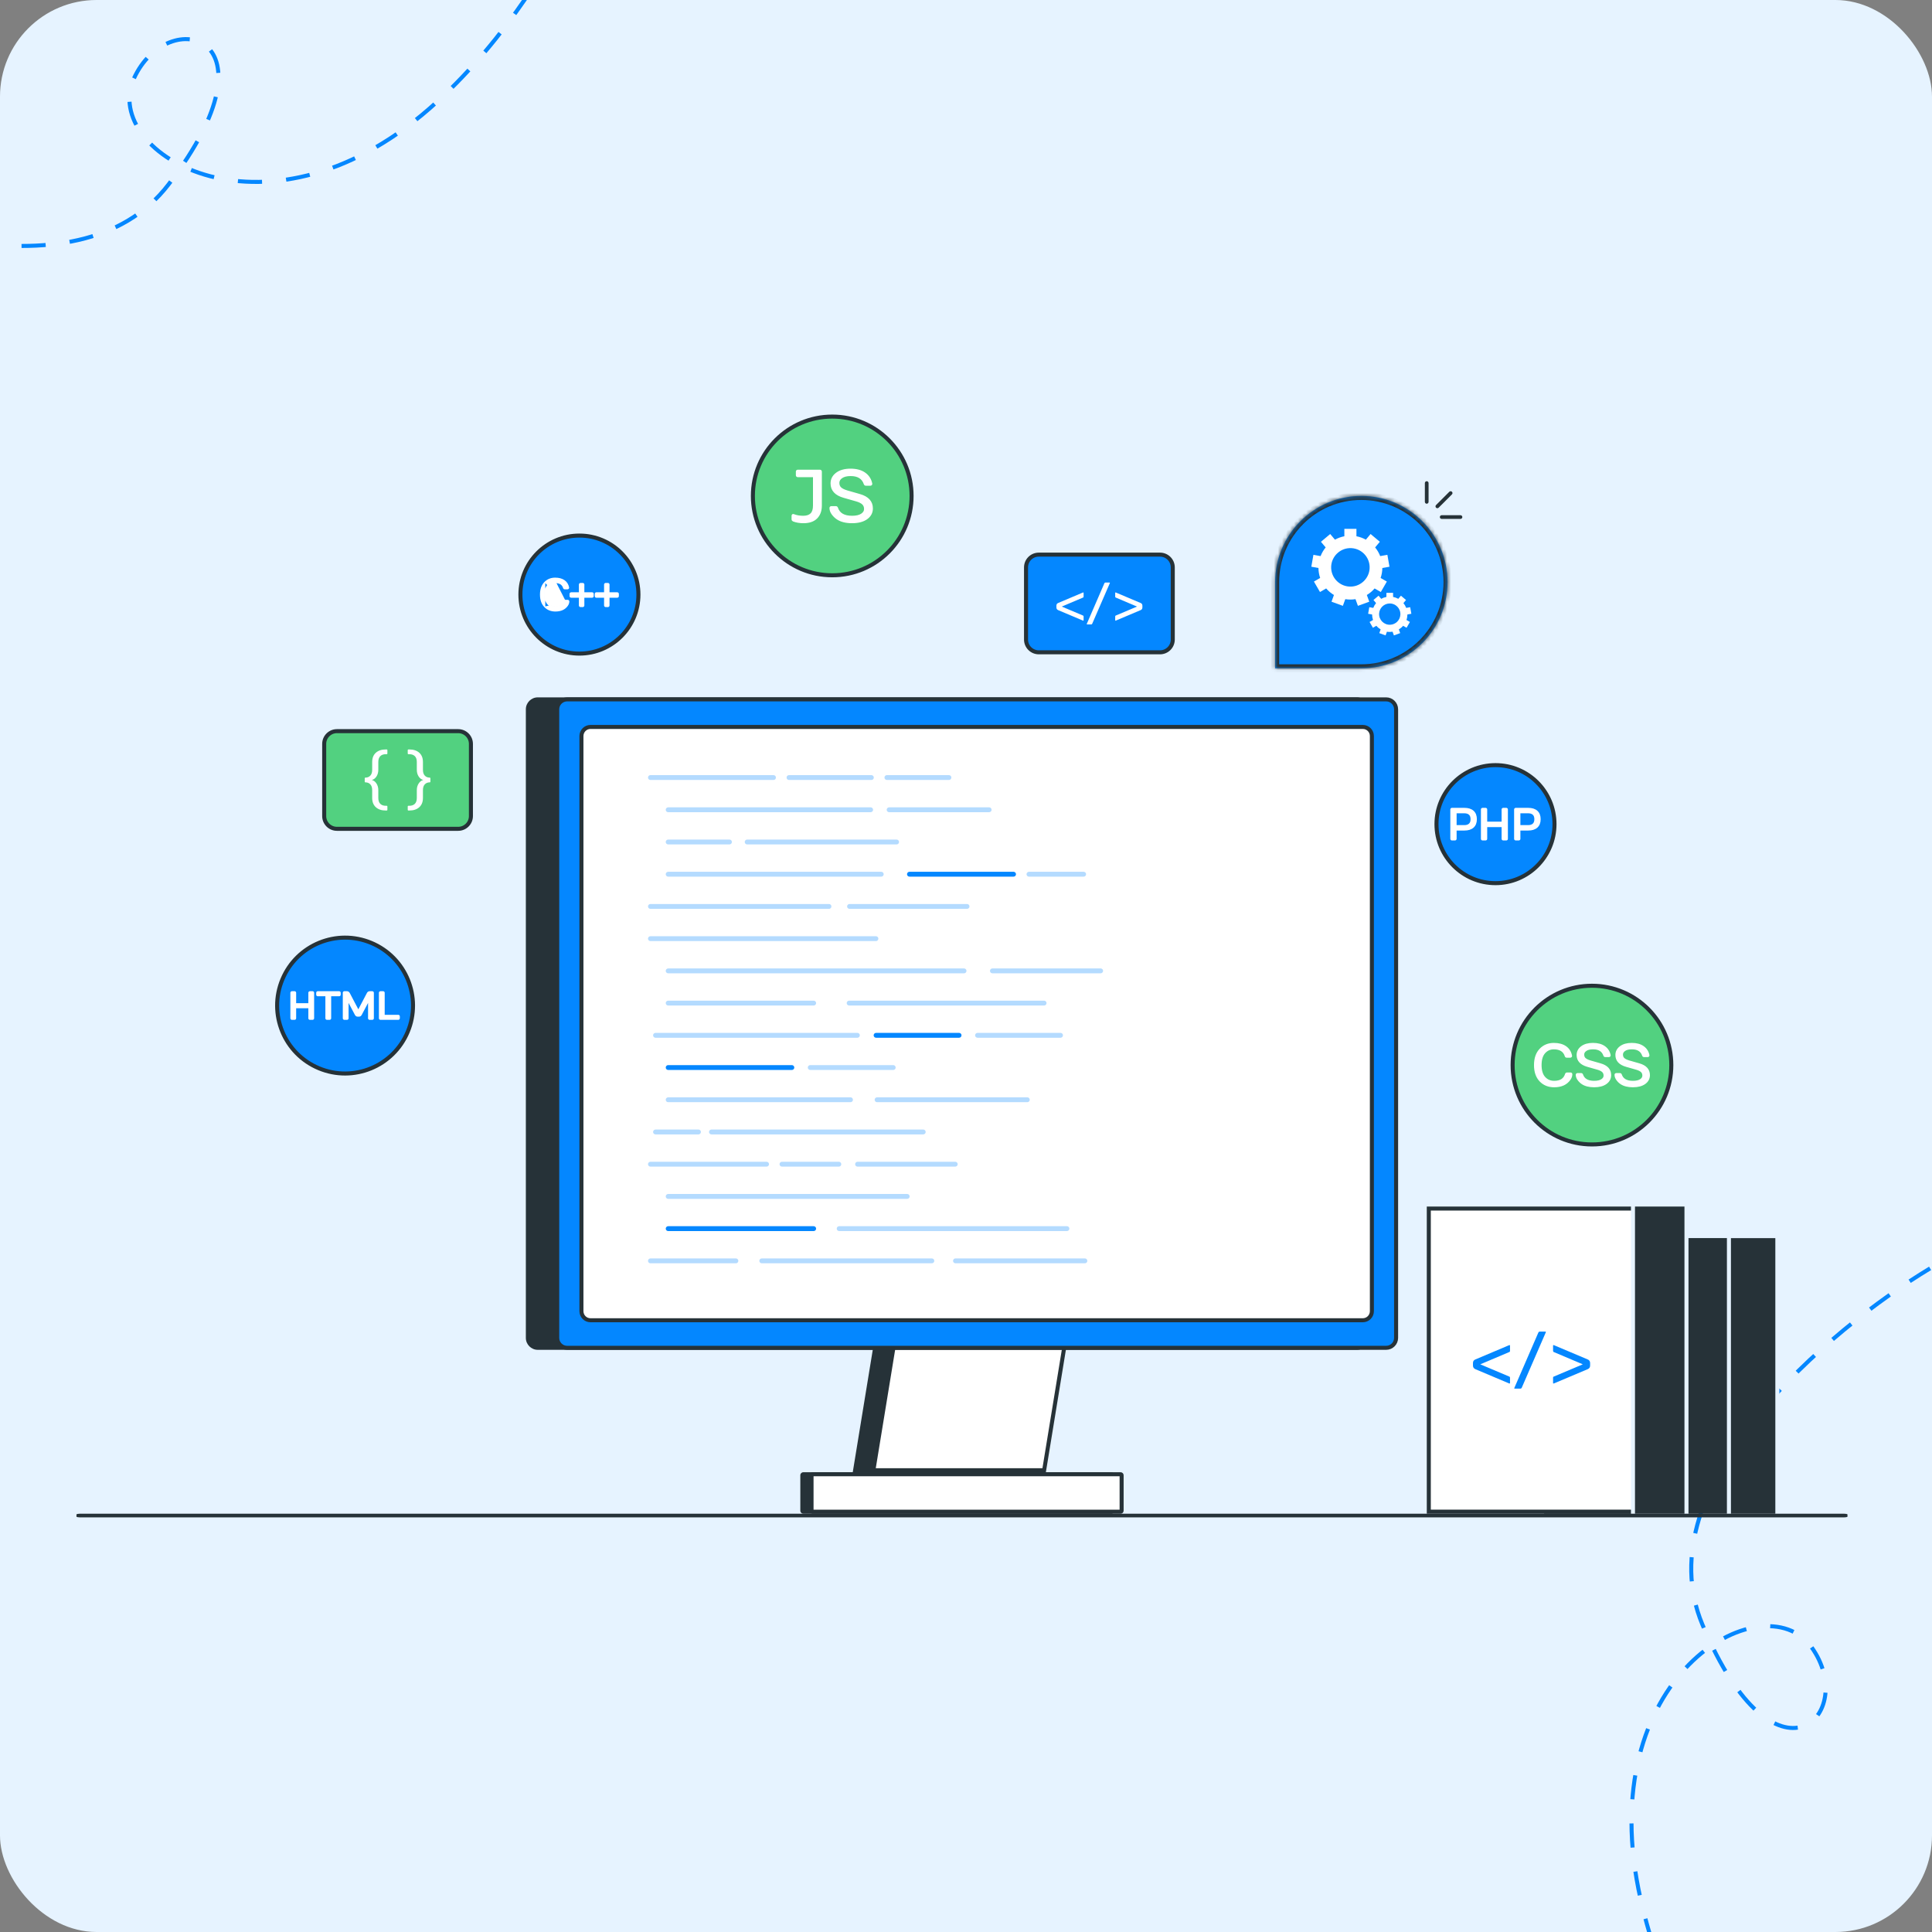 <svg width="480" height="480" viewBox="0 0 480 480" fill="none" xmlns="http://www.w3.org/2000/svg">
<rect x="0" y="0" width="480" height="480" fill="#808080" stroke="none"/>
<g clip-path="url(#clip0_332_4539)">
<rect width="480" height="480" rx="24" fill="#E6F3FF"/>
<path d="M-63.031 40.797C-37.594 54.942 19.002 75.746 41.893 45.804C70.507 8.376 41.703 0.871 33.245 19.547C24.786 38.224 66.997 63.602 108.765 25.125C142.179 -5.658 157.787 -53.118 161.414 -73" stroke="#0487FF" stroke-dasharray="6 6"/>
<path d="M479.529 315.123C454.601 330.146 408.389 368.881 422.967 403.637C441.189 447.083 462.034 425.835 450.045 409.203C438.056 392.572 395.035 416.553 407.622 471.93C417.691 516.232 451.088 553.391 466.527 566.432" stroke="#0487FF" stroke-dasharray="6 6"/>
<path d="M441.077 307.603H383.634V376.074H441.077V307.603Z" fill="#263238"/>
<path d="M441.577 307.603V307.103H441.077H430.048H429.548V307.603V376.074V376.574H430.048H441.077H441.577V376.074V307.603Z" fill="#263238" stroke="#E6F3FF"/>
<path d="M354.981 375.571V300.259H418.001V375.571H354.981Z" fill="white" stroke="#263238"/>
<path d="M419.001 299.762V299.262H418.501H406.209H405.709V299.762V376.073V376.573H406.209H418.501H419.001V376.073V299.762Z" fill="#263238" stroke="#E6F3FF"/>
<path d="M365.953 339.259V338.658C365.953 338.21 366.153 337.906 366.555 337.748L374.952 334.201C375.084 334.163 375.154 334.195 375.16 334.3V335.625C375.16 335.789 375.09 335.889 374.952 335.921L367.771 338.963L374.952 341.995C375.084 342.035 375.154 342.134 375.16 342.291V343.616C375.16 343.72 375.09 343.755 374.952 343.714L366.555 340.169C366.153 339.996 365.953 339.693 365.953 339.259Z" fill="#0487FF"/>
<path d="M376.246 344.801L382.212 331.041C382.279 330.903 382.381 330.833 382.519 330.833H383.931C384.069 330.833 384.105 330.903 384.04 331.041L378.063 344.801C377.997 344.933 377.898 344.998 377.766 344.998H376.345C376.213 344.998 376.181 344.933 376.246 344.801Z" fill="#0487FF"/>
<path d="M385.855 343.616V342.291C385.855 342.127 385.925 342.028 386.064 341.995L393.244 338.963L386.064 335.921C385.932 335.881 385.862 335.782 385.855 335.625V334.3C385.855 334.195 385.925 334.162 386.064 334.201L394.46 337.748C394.861 337.912 395.062 338.216 395.062 338.657V339.259C395.062 339.693 394.861 339.996 394.46 340.168L386.064 343.713C385.926 343.754 385.855 343.72 385.855 343.616Z" fill="#0487FF"/>
<path d="M255.299 365.774H211.862L218.158 327.284H261.595L255.299 365.774Z" fill="#263238"/>
<path d="M265.55 327.784L259.417 365.274H216.994L223.126 327.784H265.55Z" fill="white" stroke="#263238"/>
<path d="M337.092 335.361H133.613C131.974 335.361 130.645 334.032 130.645 332.392V176.226C130.645 174.586 131.974 173.257 133.613 173.257H337.092C338.731 173.257 340.06 174.586 340.06 176.226V332.392C340.06 334.032 338.731 335.361 337.092 335.361Z" fill="#263238"/>
<path d="M344.388 334.861H140.909C139.546 334.861 138.44 333.756 138.44 332.393V176.226C138.44 174.863 139.546 173.757 140.909 173.757H344.388C345.751 173.757 346.856 174.862 346.856 176.226V332.393C346.856 333.755 345.751 334.861 344.388 334.861Z" fill="#0487FF" stroke="#263238"/>
<path d="M338.584 328.015H146.713C145.466 328.015 144.455 327.004 144.455 325.757V182.862C144.455 181.615 145.466 180.604 146.713 180.604H338.584C339.83 180.604 340.841 181.615 340.841 182.862V325.757C340.841 327.004 339.83 328.015 338.584 328.015Z" fill="white" stroke="#263238"/>
<path d="M276.134 376.073H199.579C199.169 376.073 198.837 375.742 198.837 375.332V366.515C198.837 366.106 199.169 365.774 199.579 365.774H276.134C276.544 365.774 276.876 366.106 276.876 366.515V375.332C276.876 375.742 276.544 376.073 276.134 376.073Z" fill="#263238"/>
<path d="M278.422 375.574H201.867C201.732 375.574 201.624 375.465 201.624 375.332V366.516C201.624 366.383 201.732 366.274 201.867 366.274H278.422C278.555 366.274 278.663 366.382 278.663 366.516V375.332C278.663 375.466 278.555 375.574 278.422 375.574Z" fill="white" stroke="#263238"/>
<path d="M192.173 193.785H161.599C161.265 193.785 160.994 193.514 160.994 193.18C160.994 192.845 161.265 192.575 161.599 192.575H192.173C192.508 192.575 192.778 192.846 192.778 193.18C192.778 193.515 192.508 193.785 192.173 193.785Z" fill="#B4DBFF"/>
<path d="M216.493 193.785H196.026C195.691 193.785 195.421 193.514 195.421 193.18C195.421 192.845 195.692 192.575 196.026 192.575H216.493C216.828 192.575 217.098 192.846 217.098 193.18C217.099 193.515 216.828 193.785 216.493 193.785Z" fill="#B4DBFF"/>
<path d="M235.76 193.785H220.347C220.013 193.785 219.741 193.514 219.741 193.18C219.741 192.845 220.013 192.575 220.347 192.575H235.76C236.095 192.575 236.365 192.846 236.365 193.18C236.365 193.515 236.095 193.785 235.76 193.785Z" fill="#B4DBFF"/>
<path d="M216.311 201.79H166.005C165.671 201.79 165.4 201.519 165.4 201.185C165.4 200.85 165.672 200.579 166.005 200.579H216.311C216.645 200.579 216.916 200.85 216.916 201.185C216.917 201.52 216.645 201.79 216.311 201.79Z" fill="#B4DBFF"/>
<path d="M245.751 201.79H220.901C220.566 201.79 220.296 201.519 220.296 201.185C220.296 200.85 220.567 200.579 220.901 200.579H245.751C246.086 200.579 246.356 200.85 246.356 201.185C246.356 201.52 246.086 201.79 245.751 201.79Z" fill="#B4DBFF"/>
<path d="M181.233 209.796H166.006C165.672 209.796 165.401 209.525 165.401 209.191C165.401 208.856 165.673 208.586 166.006 208.586H181.233C181.568 208.586 181.839 208.857 181.839 209.191C181.839 209.525 181.567 209.796 181.233 209.796Z" fill="#B4DBFF"/>
<path d="M222.758 209.796H185.631C185.297 209.796 185.026 209.525 185.026 209.191C185.026 208.856 185.298 208.586 185.631 208.586H222.758C223.092 208.586 223.363 208.857 223.363 209.191C223.363 209.525 223.091 209.796 222.758 209.796Z" fill="#B4DBFF"/>
<path d="M218.945 217.801H166.006C165.672 217.801 165.401 217.53 165.401 217.196C165.401 216.861 165.673 216.591 166.006 216.591H218.945C219.28 216.591 219.551 216.862 219.551 217.196C219.551 217.53 219.279 217.801 218.945 217.801Z" fill="#B4DBFF"/>
<path d="M251.816 217.801H225.952C225.617 217.801 225.347 217.53 225.347 217.196C225.347 216.861 225.618 216.591 225.952 216.591H251.816C252.15 216.591 252.421 216.862 252.421 217.196C252.421 217.53 252.15 217.801 251.816 217.801Z" fill="#0487FF"/>
<path d="M269.229 217.801H255.641C255.307 217.801 255.036 217.53 255.036 217.196C255.036 216.861 255.307 216.591 255.641 216.591H269.229C269.564 216.591 269.834 216.862 269.834 217.196C269.835 217.53 269.564 217.801 269.229 217.801Z" fill="#B4DBFF"/>
<path d="M205.958 225.806H161.599C161.265 225.806 160.994 225.535 160.994 225.201C160.994 224.866 161.265 224.596 161.599 224.596H205.958C206.292 224.596 206.563 224.867 206.563 225.201C206.564 225.535 206.292 225.806 205.958 225.806Z" fill="#B4DBFF"/>
<path d="M240.259 225.806H211.062C210.727 225.806 210.457 225.535 210.457 225.201C210.457 224.866 210.728 224.596 211.062 224.596H240.259C240.594 224.596 240.865 224.867 240.865 225.201C240.864 225.535 240.593 225.806 240.259 225.806Z" fill="#B4DBFF"/>
<path d="M217.623 233.811H161.599C161.265 233.811 160.994 233.539 160.994 233.206C160.994 232.871 161.265 232.601 161.599 232.601H217.623C217.958 232.601 218.228 232.872 218.228 233.206C218.229 233.539 217.958 233.811 217.623 233.811Z" fill="#B4DBFF"/>
<path d="M239.514 241.816H166.006C165.672 241.816 165.401 241.545 165.401 241.211C165.401 240.876 165.673 240.605 166.006 240.605H239.514C239.849 240.605 240.119 240.876 240.119 241.211C240.119 241.545 239.849 241.816 239.514 241.816Z" fill="#B4DBFF"/>
<path d="M273.455 241.816H246.562C246.227 241.816 245.957 241.545 245.957 241.211C245.957 240.876 246.228 240.605 246.562 240.605H273.455C273.789 240.605 274.06 240.876 274.06 241.211C274.06 241.545 273.788 241.816 273.455 241.816Z" fill="#B4DBFF"/>
<path d="M202.155 249.821H166.006C165.672 249.821 165.401 249.55 165.401 249.216C165.401 248.881 165.673 248.611 166.006 248.611H202.155C202.49 248.611 202.76 248.882 202.76 249.216C202.76 249.55 202.489 249.821 202.155 249.821Z" fill="#B4DBFF"/>
<path d="M259.402 249.821H210.965C210.631 249.821 210.36 249.55 210.36 249.216C210.36 248.881 210.632 248.611 210.965 248.611H259.402C259.737 248.611 260.007 248.882 260.007 249.216C260.007 249.55 259.736 249.821 259.402 249.821Z" fill="#B4DBFF"/>
<path d="M213.015 257.826H162.861C162.526 257.826 162.256 257.554 162.256 257.221C162.256 256.886 162.527 256.616 162.861 256.616H213.015C213.35 256.616 213.62 256.887 213.62 257.221C213.621 257.554 213.35 257.826 213.015 257.826Z" fill="#B4DBFF"/>
<path d="M196.735 265.831H166.006C165.672 265.831 165.401 265.559 165.401 265.226C165.401 264.891 165.673 264.621 166.006 264.621H196.735C197.069 264.621 197.34 264.892 197.34 265.226C197.34 265.559 197.069 265.831 196.735 265.831Z" fill="#0487FF"/>
<path d="M221.919 265.831H201.297C200.963 265.831 200.692 265.559 200.692 265.226C200.692 264.891 200.964 264.621 201.297 264.621H221.919C222.253 264.621 222.524 264.892 222.524 265.226C222.525 265.559 222.253 265.831 221.919 265.831Z" fill="#B4DBFF"/>
<path d="M238.28 257.826H217.659C217.324 257.826 217.054 257.554 217.054 257.221C217.054 256.886 217.325 256.616 217.659 256.616H238.28C238.615 256.616 238.885 256.887 238.885 257.221C238.885 257.554 238.615 257.826 238.28 257.826Z" fill="#0487FF"/>
<path d="M263.485 257.826H242.864C242.529 257.826 242.259 257.554 242.259 257.221C242.259 256.886 242.53 256.616 242.864 256.616H263.485C263.82 256.616 264.09 256.887 264.09 257.221C264.09 257.554 263.82 257.826 263.485 257.826Z" fill="#B4DBFF"/>
<path d="M211.305 273.836H166.006C165.672 273.836 165.401 273.565 165.401 273.231C165.401 272.896 165.673 272.626 166.006 272.626H211.305C211.64 272.626 211.91 272.897 211.91 273.231C211.91 273.565 211.64 273.836 211.305 273.836Z" fill="#B4DBFF"/>
<path d="M255.236 273.836H217.912C217.577 273.836 217.307 273.565 217.307 273.231C217.307 272.896 217.578 272.626 217.912 272.626H255.236C255.57 272.626 255.841 272.897 255.841 273.231C255.841 273.565 255.57 273.836 255.236 273.836Z" fill="#B4DBFF"/>
<path d="M229.378 281.841H176.76C176.426 281.841 176.155 281.569 176.155 281.236C176.155 280.901 176.427 280.631 176.76 280.631H229.378C229.712 280.631 229.983 280.902 229.983 281.236C229.983 281.57 229.711 281.841 229.378 281.841Z" fill="#B4DBFF"/>
<path d="M190.456 289.846H161.599C161.265 289.846 160.994 289.574 160.994 289.241C160.994 288.906 161.265 288.636 161.599 288.636H190.456C190.791 288.636 191.061 288.907 191.061 289.241C191.061 289.575 190.791 289.846 190.456 289.846Z" fill="#B4DBFF"/>
<path d="M208.405 289.846H194.279C193.944 289.846 193.674 289.574 193.674 289.241C193.674 288.906 193.945 288.636 194.279 288.636H208.405C208.74 288.636 209.01 288.907 209.01 289.241C209.01 289.575 208.74 289.846 208.405 289.846Z" fill="#B4DBFF"/>
<path d="M237.328 289.846H213.061C212.726 289.846 212.456 289.574 212.456 289.241C212.456 288.906 212.727 288.636 213.061 288.636H237.328C237.663 288.636 237.933 288.907 237.933 289.241C237.934 289.575 237.663 289.846 237.328 289.846Z" fill="#B4DBFF"/>
<path d="M173.535 281.841H162.861C162.526 281.841 162.256 281.569 162.256 281.236C162.256 280.901 162.527 280.631 162.861 280.631H173.535C173.869 280.631 174.14 280.902 174.14 281.236C174.14 281.57 173.869 281.841 173.535 281.841Z" fill="#B4DBFF"/>
<path d="M225.391 297.851H166.006C165.672 297.851 165.401 297.579 165.401 297.246C165.401 296.911 165.673 296.641 166.006 296.641H225.391C225.726 296.641 225.996 296.912 225.996 297.246C225.996 297.58 225.726 297.851 225.391 297.851Z" fill="#B4DBFF"/>
<path d="M202.155 305.856H166.006C165.672 305.856 165.401 305.584 165.401 305.251C165.401 304.916 165.673 304.646 166.006 304.646H202.155C202.49 304.646 202.76 304.917 202.76 305.251C202.76 305.585 202.489 305.856 202.155 305.856Z" fill="#0487FF"/>
<path d="M265.079 305.856H208.488C208.153 305.856 207.883 305.584 207.883 305.251C207.883 304.916 208.154 304.646 208.488 304.646H265.079C265.414 304.646 265.684 304.917 265.684 305.251C265.685 305.585 265.414 305.856 265.079 305.856Z" fill="#B4DBFF"/>
<path d="M182.834 313.862H161.599C161.265 313.862 160.994 313.59 160.994 313.256C160.994 312.922 161.265 312.651 161.599 312.651H182.834C183.168 312.651 183.439 312.923 183.439 313.256C183.44 313.59 183.168 313.862 182.834 313.862Z" fill="#B4DBFF"/>
<path d="M231.517 313.862H189.261C188.927 313.862 188.656 313.59 188.656 313.256C188.656 312.922 188.928 312.651 189.261 312.651H231.517C231.851 312.651 232.122 312.923 232.122 313.256C232.122 313.59 231.851 313.862 231.517 313.862Z" fill="#B4DBFF"/>
<path d="M269.538 313.862H237.389C237.055 313.862 236.784 313.59 236.784 313.256C236.784 312.922 237.056 312.651 237.389 312.651H269.538C269.872 312.651 270.143 312.923 270.143 313.256C270.143 313.59 269.872 313.862 269.538 313.862Z" fill="#B4DBFF"/>
<path d="M354.463 125.148C354.208 125.148 354.002 124.941 354.002 124.686V120.018C354.002 119.764 354.208 119.557 354.463 119.557C354.718 119.557 354.924 119.764 354.924 120.018V124.686C354.923 124.941 354.718 125.148 354.463 125.148Z" fill="#263238"/>
<path d="M357.105 126.264C356.986 126.264 356.869 126.219 356.779 126.129C356.6 125.95 356.6 125.657 356.779 125.478L360.08 122.177C360.259 121.998 360.551 121.998 360.731 122.177C360.911 122.357 360.911 122.649 360.731 122.829L357.431 126.13C357.341 126.219 357.223 126.264 357.105 126.264Z" fill="#263238"/>
<path d="M362.852 128.923H358.184C357.929 128.923 357.723 128.717 357.723 128.462C357.723 128.208 357.929 128.001 358.184 128.001H362.852C363.107 128.001 363.313 128.207 363.313 128.462C363.313 128.717 363.107 128.923 362.852 128.923Z" fill="#263238"/>
<mask id="path-57-inside-1_332_4539" fill="white">
<path fill-rule="evenodd" clip-rule="evenodd" d="M359.637 144.629C359.637 156.456 350.049 166.044 338.222 166.044C338.222 166.044 338.222 166.044 338.222 166.044L338.222 166.045H316.807V144.629C316.807 144.629 316.807 144.629 316.807 144.629C316.807 132.802 326.395 123.214 338.222 123.214C350.049 123.214 359.637 132.802 359.637 144.629Z"/>
</mask>
<path fill-rule="evenodd" clip-rule="evenodd" d="M359.637 144.629C359.637 156.456 350.049 166.044 338.222 166.044C338.222 166.044 338.222 166.044 338.222 166.044L338.222 166.045H316.807V144.629C316.807 144.629 316.807 144.629 316.807 144.629C316.807 132.802 326.395 123.214 338.222 123.214C350.049 123.214 359.637 132.802 359.637 144.629Z" fill="#0487FF"/>
<path d="M338.222 166.044V165.044H335.807L337.514 166.751L338.222 166.044ZM338.222 166.045V167.045H340.636L338.929 165.337L338.222 166.045ZM316.807 166.045H315.807V167.045H316.807V166.045ZM338.222 167.044C350.601 167.044 360.637 157.009 360.637 144.629H358.637C358.637 155.904 349.497 165.044 338.222 165.044V167.044ZM338.222 167.044H338.222C338.222 167.044 338.222 167.044 338.222 167.044C338.222 167.044 338.222 167.044 338.222 167.044H338.222H338.222C338.222 167.044 338.222 167.044 338.222 167.044C338.222 167.044 338.222 167.044 338.222 167.044H338.222H338.222C338.222 167.044 338.222 167.044 338.222 167.044C338.222 167.044 338.222 167.044 338.222 167.044C338.222 167.044 338.222 167.044 338.222 167.044H338.222C338.222 167.044 338.222 167.044 338.222 167.044C338.222 167.044 338.222 167.044 338.222 167.044C338.222 167.044 338.222 167.044 338.222 167.044H338.222C338.222 167.044 338.222 167.044 338.222 167.044C338.222 167.044 338.222 167.044 338.222 167.044C338.222 167.044 338.222 167.044 338.222 167.044H338.222H338.222C338.222 167.044 338.222 167.044 338.222 167.044C338.222 167.044 338.222 167.044 338.222 167.044C338.222 167.044 338.222 167.044 338.222 167.044H338.222H338.222C338.222 167.044 338.222 167.044 338.222 167.044C338.222 167.044 338.222 167.044 338.222 167.044C338.222 167.044 338.222 167.044 338.222 167.044H338.222C338.222 167.044 338.222 167.044 338.222 167.044C338.222 167.044 338.222 167.044 338.222 167.044C338.222 167.044 338.222 167.044 338.222 167.044C338.222 167.044 338.222 167.044 338.222 167.044H338.222C338.222 167.044 338.222 167.044 338.222 167.044C338.222 167.044 338.222 167.044 338.222 167.044C338.222 167.044 338.222 167.044 338.222 167.044C338.222 167.044 338.222 167.044 338.222 167.044H338.222C338.222 167.044 338.222 167.044 338.222 167.044C338.222 167.044 338.222 167.044 338.222 167.044C338.222 167.044 338.222 167.044 338.222 167.044C338.222 167.044 338.222 167.044 338.222 167.044H338.222H338.222C338.222 167.044 338.222 167.044 338.222 167.044C338.222 167.044 338.222 167.044 338.222 167.044C338.222 167.044 338.222 167.044 338.222 167.044H338.222H338.222C338.222 167.044 338.222 167.044 338.222 167.044C338.222 167.044 338.222 167.044 338.222 167.044C338.222 167.044 338.222 167.044 338.222 167.044H338.222H338.222C338.222 167.044 338.222 167.044 338.222 167.044C338.222 167.044 338.222 167.044 338.222 167.044C338.222 167.044 338.222 167.044 338.222 167.044H338.222H338.222C338.222 167.044 338.222 167.044 338.222 167.044C338.222 167.044 338.222 167.044 338.222 167.044C338.222 167.044 338.222 167.044 338.222 167.044C338.222 167.044 338.222 167.044 338.222 167.044H338.222C338.222 167.044 338.222 167.044 338.222 167.044C338.222 167.044 338.222 167.044 338.222 167.044C338.222 167.044 338.222 167.044 338.222 167.044C338.222 167.044 338.222 167.044 338.222 167.044H338.222C338.222 167.044 338.222 167.044 338.222 167.044C338.222 167.044 338.222 167.044 338.222 167.044C338.222 167.044 338.222 167.044 338.222 167.044C338.222 167.044 338.222 167.044 338.222 167.044H338.222C338.222 167.044 338.222 167.044 338.222 167.044C338.222 167.044 338.222 167.044 338.222 167.044C338.222 167.044 338.222 167.044 338.222 167.044H338.222H338.222C338.222 167.044 338.222 167.044 338.222 167.044C338.222 167.044 338.222 167.044 338.222 167.044C338.222 167.044 338.222 167.044 338.222 167.044H338.222H338.222C338.222 167.044 338.222 167.044 338.222 167.044C338.222 167.044 338.222 167.044 338.222 167.044C338.222 167.044 338.222 167.044 338.222 167.044H338.222C338.222 167.044 338.222 167.044 338.222 167.044C338.222 167.044 338.222 167.044 338.222 167.044C338.222 167.044 338.222 167.044 338.222 167.044H338.222C338.222 167.044 338.222 167.044 338.222 167.044C338.222 167.044 338.222 167.044 338.222 167.044C338.222 167.044 338.222 167.044 338.222 167.044H338.222H338.222C338.222 167.044 338.222 167.044 338.222 167.044C338.222 167.044 338.222 167.044 338.222 167.044H338.222H338.222C338.222 167.044 338.222 167.044 338.222 167.044C338.222 167.044 338.222 167.044 338.222 167.044H338.222V165.044H338.222C338.222 165.044 338.222 165.044 338.222 165.044C338.222 165.044 338.222 165.044 338.222 165.044H338.222H338.222C338.222 165.044 338.222 165.044 338.222 165.044C338.222 165.044 338.222 165.044 338.222 165.044H338.222H338.222C338.222 165.044 338.222 165.044 338.222 165.044C338.222 165.044 338.222 165.044 338.222 165.044C338.222 165.044 338.222 165.044 338.222 165.044H338.222C338.222 165.044 338.222 165.044 338.222 165.044C338.222 165.044 338.222 165.044 338.222 165.044C338.222 165.044 338.222 165.044 338.222 165.044H338.222C338.222 165.044 338.222 165.044 338.222 165.044C338.222 165.044 338.222 165.044 338.222 165.044C338.222 165.044 338.222 165.044 338.222 165.044H338.222H338.222C338.222 165.044 338.222 165.044 338.222 165.044C338.222 165.044 338.222 165.044 338.222 165.044C338.222 165.044 338.222 165.044 338.222 165.044H338.222H338.222C338.222 165.044 338.222 165.044 338.222 165.044C338.222 165.044 338.222 165.044 338.222 165.044C338.222 165.044 338.222 165.044 338.222 165.044H338.222C338.222 165.044 338.222 165.044 338.222 165.044C338.222 165.044 338.222 165.044 338.222 165.044C338.222 165.044 338.222 165.044 338.222 165.044C338.222 165.044 338.222 165.044 338.222 165.044H338.222C338.222 165.044 338.222 165.044 338.222 165.044C338.222 165.044 338.222 165.044 338.222 165.044C338.222 165.044 338.222 165.044 338.222 165.044C338.222 165.044 338.222 165.044 338.222 165.044H338.222C338.222 165.044 338.222 165.044 338.222 165.044C338.222 165.044 338.222 165.044 338.222 165.044C338.222 165.044 338.222 165.044 338.222 165.044C338.222 165.044 338.222 165.044 338.222 165.044H338.222H338.222C338.222 165.044 338.222 165.044 338.222 165.044C338.222 165.044 338.222 165.044 338.222 165.044C338.222 165.044 338.222 165.044 338.222 165.044H338.222H338.222C338.222 165.044 338.222 165.044 338.222 165.044C338.222 165.044 338.222 165.044 338.222 165.044C338.222 165.044 338.222 165.044 338.222 165.044H338.222H338.222C338.222 165.044 338.222 165.044 338.222 165.044C338.222 165.044 338.222 165.044 338.222 165.044C338.222 165.044 338.222 165.044 338.222 165.044H338.222H338.222C338.222 165.044 338.222 165.044 338.222 165.044C338.222 165.044 338.222 165.044 338.222 165.044C338.222 165.044 338.222 165.044 338.222 165.044C338.222 165.044 338.222 165.044 338.222 165.044H338.222C338.222 165.044 338.222 165.044 338.222 165.044C338.222 165.044 338.222 165.044 338.222 165.044C338.222 165.044 338.222 165.044 338.222 165.044C338.222 165.044 338.222 165.044 338.222 165.044H338.222C338.222 165.044 338.222 165.044 338.222 165.044C338.222 165.044 338.222 165.044 338.222 165.044C338.222 165.044 338.222 165.044 338.222 165.044C338.222 165.044 338.222 165.044 338.222 165.044H338.222C338.222 165.044 338.222 165.044 338.222 165.044C338.222 165.044 338.222 165.044 338.222 165.044C338.222 165.044 338.222 165.044 338.222 165.044H338.222H338.222C338.222 165.044 338.222 165.044 338.222 165.044C338.222 165.044 338.222 165.044 338.222 165.044C338.222 165.044 338.222 165.044 338.222 165.044H338.222H338.222C338.222 165.044 338.222 165.044 338.222 165.044C338.222 165.044 338.222 165.044 338.222 165.044C338.222 165.044 338.222 165.044 338.222 165.044H338.222C338.222 165.044 338.222 165.044 338.222 165.044C338.222 165.044 338.222 165.044 338.222 165.044C338.222 165.044 338.222 165.044 338.222 165.044H338.222C338.222 165.044 338.222 165.044 338.222 165.044C338.222 165.044 338.222 165.044 338.222 165.044C338.222 165.044 338.222 165.044 338.222 165.044H338.222H338.222C338.222 165.044 338.222 165.044 338.222 165.044C338.222 165.044 338.222 165.044 338.222 165.044H338.222H338.222C338.222 165.044 338.222 165.044 338.222 165.044C338.222 165.044 338.222 165.044 338.222 165.044H338.222V167.044ZM338.929 165.337L338.929 165.337L337.514 166.751L337.515 166.752L338.929 165.337ZM316.807 167.045H338.222V165.045H316.807V167.045ZM315.807 144.629V166.045H317.807V144.629H315.807ZM315.807 144.629V144.629C315.807 144.629 315.807 144.629 315.807 144.629C315.807 144.629 315.807 144.629 315.807 144.629V144.629C315.807 144.629 315.807 144.629 315.807 144.629C315.807 144.629 315.807 144.629 315.807 144.629C315.807 144.629 315.807 144.629 315.807 144.629V144.629C315.807 144.629 315.807 144.629 315.807 144.629C315.807 144.629 315.807 144.629 315.807 144.629V144.629V144.629C315.807 144.629 315.807 144.629 315.807 144.629C315.807 144.629 315.807 144.629 315.807 144.629V144.629C315.807 144.629 315.807 144.629 315.807 144.629C315.807 144.629 315.807 144.629 315.807 144.629V144.629V144.629C315.807 144.629 315.807 144.629 315.807 144.629C315.807 144.629 315.807 144.629 315.807 144.629V144.629C315.807 144.629 315.807 144.629 315.807 144.629C315.807 144.629 315.807 144.629 315.807 144.629V144.629C315.807 144.629 315.807 144.629 315.807 144.629C315.807 144.629 315.807 144.629 315.807 144.629V144.629C315.807 144.629 315.807 144.629 315.807 144.629C315.807 144.629 315.807 144.629 315.807 144.629C315.807 144.629 315.807 144.629 315.807 144.629V144.629C315.807 144.629 315.807 144.629 315.807 144.629C315.807 144.629 315.807 144.629 315.807 144.629V144.629C315.807 144.629 315.807 144.629 315.807 144.629C315.807 144.629 315.807 144.629 315.807 144.629V144.629C315.807 144.629 315.807 144.629 315.807 144.629C315.807 144.629 315.807 144.629 315.807 144.629V144.629C315.807 144.629 315.807 144.629 315.807 144.629C315.807 144.629 315.807 144.629 315.807 144.629V144.629C315.807 144.629 315.807 144.629 315.807 144.629C315.807 144.629 315.807 144.629 315.807 144.629V144.629C315.807 144.629 315.807 144.629 315.807 144.629C315.807 144.629 315.807 144.629 315.807 144.629V144.629C315.807 144.629 315.807 144.629 315.807 144.629C315.807 144.629 315.807 144.629 315.807 144.629V144.629C315.807 144.629 315.807 144.629 315.807 144.629C315.807 144.629 315.807 144.629 315.807 144.629C315.807 144.629 315.807 144.629 315.807 144.629V144.629C315.807 144.629 315.807 144.629 315.807 144.629C315.807 144.629 315.807 144.629 315.807 144.629V144.629C315.807 144.629 315.807 144.629 315.807 144.629C315.807 144.629 315.807 144.629 315.807 144.629V144.629C315.807 144.629 315.807 144.629 315.807 144.629C315.807 144.629 315.807 144.629 315.807 144.629V144.629C315.807 144.629 315.807 144.629 315.807 144.629C315.807 144.629 315.807 144.629 315.807 144.629V144.629C315.807 144.629 315.807 144.629 315.807 144.629C315.807 144.629 315.807 144.629 315.807 144.629V144.629C315.807 144.629 315.807 144.629 315.807 144.629C315.807 144.629 315.807 144.629 315.807 144.629V144.629C315.807 144.629 315.807 144.629 315.807 144.629C315.807 144.629 315.807 144.629 315.807 144.629V144.629C315.807 144.629 315.807 144.629 315.807 144.629C315.807 144.629 315.807 144.629 315.807 144.629C315.807 144.629 315.807 144.629 315.807 144.629V144.629C315.807 144.629 315.807 144.629 315.807 144.629C315.807 144.629 315.807 144.629 315.807 144.629V144.629C315.807 144.629 315.807 144.629 315.807 144.629C315.807 144.629 315.807 144.629 315.807 144.629V144.629C315.807 144.629 315.807 144.629 315.807 144.629C315.807 144.629 315.807 144.629 315.807 144.629V144.629V144.629C315.807 144.629 315.807 144.629 315.807 144.629C315.807 144.629 315.807 144.629 315.807 144.629V144.629C315.807 144.629 315.807 144.629 315.807 144.629C315.807 144.629 315.807 144.629 315.807 144.629V144.629V144.629C315.807 144.629 315.807 144.629 315.807 144.629C315.807 144.629 315.807 144.629 315.807 144.629V144.629C315.807 144.629 315.807 144.629 315.807 144.629C315.807 144.629 315.807 144.629 315.807 144.629C315.807 144.629 315.807 144.629 315.807 144.629V144.629C315.807 144.629 315.807 144.629 315.807 144.629C315.807 144.629 315.807 144.629 315.807 144.629V144.629H317.807V144.629C317.807 144.629 317.807 144.629 317.807 144.629C317.807 144.629 317.807 144.629 317.807 144.629V144.629C317.807 144.629 317.807 144.629 317.807 144.629C317.807 144.629 317.807 144.629 317.807 144.629C317.807 144.629 317.807 144.629 317.807 144.629V144.629C317.807 144.629 317.807 144.629 317.807 144.629C317.807 144.629 317.807 144.629 317.807 144.629V144.629V144.629C317.807 144.629 317.807 144.629 317.807 144.629C317.807 144.629 317.807 144.629 317.807 144.629V144.629C317.807 144.629 317.807 144.629 317.807 144.629C317.807 144.629 317.807 144.629 317.807 144.629V144.629V144.629C317.807 144.629 317.807 144.629 317.807 144.629C317.807 144.629 317.807 144.629 317.807 144.629V144.629C317.807 144.629 317.807 144.629 317.807 144.629C317.807 144.629 317.807 144.629 317.807 144.629V144.629C317.807 144.629 317.807 144.629 317.807 144.629C317.807 144.629 317.807 144.629 317.807 144.629V144.629C317.807 144.629 317.807 144.629 317.807 144.629C317.807 144.629 317.807 144.629 317.807 144.629C317.807 144.629 317.807 144.629 317.807 144.629V144.629C317.807 144.629 317.807 144.629 317.807 144.629C317.807 144.629 317.807 144.629 317.807 144.629V144.629C317.807 144.629 317.807 144.629 317.807 144.629C317.807 144.629 317.807 144.629 317.807 144.629V144.629C317.807 144.629 317.807 144.629 317.807 144.629C317.807 144.629 317.807 144.629 317.807 144.629V144.629C317.807 144.629 317.807 144.629 317.807 144.629C317.807 144.629 317.807 144.629 317.807 144.629V144.629C317.807 144.629 317.807 144.629 317.807 144.629C317.807 144.629 317.807 144.629 317.807 144.629V144.629C317.807 144.629 317.807 144.629 317.807 144.629C317.807 144.629 317.807 144.629 317.807 144.629V144.629C317.807 144.629 317.807 144.629 317.807 144.629C317.807 144.629 317.807 144.629 317.807 144.629V144.629C317.807 144.629 317.807 144.629 317.807 144.629C317.807 144.629 317.807 144.629 317.807 144.629C317.807 144.629 317.807 144.629 317.807 144.629V144.629C317.807 144.629 317.807 144.629 317.807 144.629C317.807 144.629 317.807 144.629 317.807 144.629V144.629C317.807 144.629 317.807 144.629 317.807 144.629C317.807 144.629 317.807 144.629 317.807 144.629V144.629C317.807 144.629 317.807 144.629 317.807 144.629C317.807 144.629 317.807 144.629 317.807 144.629V144.629C317.807 144.629 317.807 144.629 317.807 144.629C317.807 144.629 317.807 144.629 317.807 144.629V144.629C317.807 144.629 317.807 144.629 317.807 144.629C317.807 144.629 317.807 144.629 317.807 144.629V144.629C317.807 144.629 317.807 144.629 317.807 144.629C317.807 144.629 317.807 144.629 317.807 144.629V144.629C317.807 144.629 317.807 144.629 317.807 144.629C317.807 144.629 317.807 144.629 317.807 144.629V144.629C317.807 144.629 317.807 144.629 317.807 144.629C317.807 144.629 317.807 144.629 317.807 144.629C317.807 144.629 317.807 144.629 317.807 144.629V144.629C317.807 144.629 317.807 144.629 317.807 144.629C317.807 144.629 317.807 144.629 317.807 144.629V144.629C317.807 144.629 317.807 144.629 317.807 144.629C317.807 144.629 317.807 144.629 317.807 144.629V144.629C317.807 144.629 317.807 144.629 317.807 144.629C317.807 144.629 317.807 144.629 317.807 144.629V144.629V144.629C317.807 144.629 317.807 144.629 317.807 144.629C317.807 144.629 317.807 144.629 317.807 144.629V144.629C317.807 144.629 317.807 144.629 317.807 144.629C317.807 144.629 317.807 144.629 317.807 144.629V144.629V144.629C317.807 144.629 317.807 144.629 317.807 144.629C317.807 144.629 317.807 144.629 317.807 144.629V144.629C317.807 144.629 317.807 144.629 317.807 144.629C317.807 144.629 317.807 144.629 317.807 144.629C317.807 144.629 317.807 144.629 317.807 144.629V144.629C317.807 144.629 317.807 144.629 317.807 144.629C317.807 144.629 317.807 144.629 317.807 144.629V144.629H315.807ZM338.222 122.214C325.842 122.214 315.807 132.25 315.807 144.629H317.807C317.807 133.354 326.947 124.214 338.222 124.214V122.214ZM360.637 144.629C360.637 132.25 350.601 122.214 338.222 122.214V124.214C349.497 124.214 358.637 133.354 358.637 144.629H360.637Z" fill="#263238" mask="url(#path-57-inside-1_332_4539)"/>
<path d="M343.438 141.115L345.211 140.801L344.69 137.845L342.905 138.16C342.603 137.38 342.179 136.655 341.645 136.004L342.82 134.604L340.52 132.675L339.341 134.079C338.609 133.674 337.823 133.39 337.003 133.232V131.394H334.001V133.232C333.181 133.39 332.395 133.674 331.664 134.079L330.485 132.675L328.186 134.604L329.359 136.004C328.825 136.656 328.402 137.381 328.099 138.16L326.315 137.845L325.793 140.801L327.566 141.115C327.576 141.963 327.719 142.796 327.991 143.593L326.443 144.485L327.944 147.086L329.483 146.196C330.035 146.839 330.685 147.387 331.415 147.826L330.81 149.49L333.631 150.518L334.234 148.858C334.655 148.926 335.081 148.96 335.501 148.96C335.922 148.96 336.348 148.926 336.768 148.858L337.372 150.518L340.193 149.49L339.586 147.826C340.316 147.387 340.965 146.839 341.519 146.196L343.058 147.086L344.56 144.485L343.01 143.593C343.287 142.796 343.429 141.963 343.438 141.115ZM335.749 145.734C332.912 145.876 330.583 143.544 330.727 140.708C330.851 138.277 332.825 136.303 335.255 136.181C338.094 136.038 340.425 138.372 340.278 141.211C340.154 143.64 338.178 145.612 335.749 145.734Z" fill="white"/>
<path d="M349.667 152.663L350.647 152.49L350.359 150.856L349.372 151.03C349.205 150.598 348.97 150.197 348.675 149.838L349.324 149.064L348.054 147.998L347.401 148.775C346.997 148.551 346.562 148.393 346.108 148.306V147.29H344.449V148.306C343.995 148.393 343.561 148.55 343.156 148.775L342.504 147.998L341.233 149.064L341.881 149.838C341.586 150.198 341.352 150.599 341.185 151.03L340.198 150.856L339.909 152.49L340.889 152.663C340.895 153.133 340.973 153.593 341.124 154.034L340.268 154.528L341.097 155.967L341.949 155.474C342.254 155.83 342.614 156.132 343.018 156.375L342.683 157.296L344.244 157.864L344.577 156.946C344.81 156.984 345.046 157.002 345.278 157.002C345.51 157.002 345.746 156.983 345.978 156.946L346.312 157.864L347.872 157.296L347.536 156.375C347.94 156.132 348.299 155.83 348.604 155.474L349.456 155.967L350.287 154.528L349.43 154.034C349.583 153.593 349.661 153.133 349.667 152.663ZM345.414 155.218C343.846 155.295 342.558 154.007 342.637 152.438C342.705 151.094 343.798 150.003 345.142 149.935C346.712 149.856 348.001 151.147 347.92 152.717C347.85 154.06 346.758 155.151 345.414 155.218Z" fill="white"/>
<path d="M386.211 204.757C386.211 212.854 379.647 219.418 371.55 219.418C363.453 219.418 356.889 212.854 356.889 204.757C356.889 196.659 363.453 190.095 371.55 190.095C379.647 190.095 386.211 196.659 386.211 204.757Z" fill="#0487FF" stroke="#263238"/>
<path d="M360.731 200.858V200.858L360.726 200.858C360.666 200.86 360.597 200.879 360.544 200.935C360.492 200.99 360.477 201.06 360.477 201.118V208.401C360.477 208.46 360.492 208.53 360.546 208.585C360.601 208.641 360.671 208.656 360.729 208.657L360.729 208.657H360.731H361.483C361.541 208.657 361.612 208.642 361.667 208.588C361.723 208.532 361.739 208.461 361.739 208.402V206.194H363.837C364.752 206.194 365.48 205.974 366 205.513L366 205.513C366.522 205.048 366.774 204.377 366.774 203.526C366.774 202.675 366.522 202.004 366 201.539L366 201.539C365.48 201.078 364.752 200.858 363.837 200.858H360.731ZM363.838 205.146H361.74V201.911H363.838C364.376 201.911 364.781 202.05 365.071 202.311C365.354 202.567 365.507 202.962 365.507 203.528C365.507 204.094 365.353 204.489 365.071 204.745C364.781 205.006 364.376 205.146 363.838 205.146Z" fill="white" stroke="white" stroke-width="0.3"/>
<path d="M368.079 201.118V208.401C368.079 208.458 368.093 208.53 368.149 208.585C368.205 208.641 368.276 208.656 368.334 208.656H369.087C369.145 208.656 369.215 208.641 369.271 208.586C369.327 208.531 369.342 208.46 369.342 208.401V205.335H373.22V208.401C373.22 208.459 373.234 208.53 373.29 208.586C373.345 208.641 373.416 208.656 373.474 208.656H374.228C374.286 208.656 374.357 208.641 374.412 208.586C374.468 208.53 374.482 208.459 374.482 208.401V201.118C374.482 201.06 374.469 200.989 374.415 200.932C374.36 200.874 374.288 200.858 374.228 200.858H373.474C373.414 200.858 373.342 200.874 373.287 200.932C373.233 200.989 373.22 201.06 373.22 201.118V204.287H369.342V201.118C369.342 201.059 369.328 200.988 369.274 200.931C369.218 200.874 369.147 200.858 369.087 200.858H368.334C368.274 200.858 368.202 200.874 368.147 200.932C368.093 200.989 368.079 201.06 368.079 201.118Z" fill="white" stroke="white" stroke-width="0.3"/>
<path d="M376.579 200.858V200.858L376.573 200.858C376.513 200.86 376.444 200.879 376.392 200.935C376.339 200.99 376.325 201.059 376.325 201.118V208.401C376.325 208.459 376.339 208.53 376.394 208.585C376.448 208.641 376.519 208.656 376.576 208.657L376.576 208.657H376.578H377.331C377.389 208.657 377.46 208.642 377.515 208.587C377.571 208.532 377.586 208.461 377.586 208.402V206.193H379.685C380.6 206.193 381.328 205.973 381.847 205.513L381.847 205.513C382.37 205.048 382.622 204.377 382.622 203.526C382.622 202.675 382.37 202.004 381.847 201.539L381.847 201.539C381.328 201.078 380.6 200.858 379.685 200.858H376.579ZM379.685 205.145H377.586V201.91H379.685C380.223 201.91 380.628 202.05 380.917 202.311C381.2 202.567 381.354 202.963 381.354 203.528C381.354 204.094 381.2 204.489 380.917 204.745C380.628 205.006 380.223 205.145 379.685 205.145Z" fill="white" stroke="white" stroke-width="0.3"/>
<path d="M92.243 234.262C100.842 237.857 104.899 247.742 101.304 256.342C97.709 264.941 87.823 268.998 79.224 265.403C70.624 261.808 66.567 251.922 70.163 243.323C73.758 234.723 83.643 230.667 92.243 234.262Z" fill="#0487FF" stroke="#263238"/>
<path d="M72.292 246.66V252.986C72.292 253.039 72.306 253.107 72.359 253.16C72.412 253.213 72.48 253.227 72.533 253.227H73.187C73.24 253.227 73.308 253.214 73.361 253.161C73.415 253.107 73.428 253.039 73.428 252.986V250.343H76.757V252.986C76.757 253.041 76.771 253.108 76.825 253.161C76.878 253.213 76.945 253.227 76.999 253.227H77.652C77.706 253.227 77.773 253.214 77.827 253.161C77.88 253.107 77.894 253.039 77.894 252.986V246.66C77.894 246.606 77.881 246.537 77.828 246.483C77.775 246.429 77.707 246.414 77.652 246.414H76.999C76.944 246.414 76.875 246.428 76.822 246.484C76.769 246.538 76.757 246.607 76.757 246.66V249.395H73.428V246.66C73.428 246.606 73.415 246.537 73.363 246.483C73.31 246.429 73.241 246.414 73.187 246.414H72.533C72.479 246.414 72.41 246.429 72.357 246.484C72.305 246.539 72.292 246.607 72.292 246.66Z" fill="white" stroke="white" stroke-width="0.3"/>
<path d="M78.952 246.413V246.413L78.945 246.413C78.891 246.416 78.826 246.433 78.775 246.486C78.724 246.539 78.71 246.605 78.71 246.659V247.122C78.71 247.175 78.724 247.242 78.775 247.295C78.826 247.349 78.893 247.365 78.948 247.367L78.948 247.367H78.952H80.991V252.985C80.991 253.04 81.005 253.107 81.059 253.16C81.112 253.212 81.18 253.226 81.233 253.226H81.886C81.94 253.226 82.008 253.213 82.061 253.16C82.115 253.106 82.128 253.038 82.128 252.985V247.367H84.258V247.367L84.263 247.367C84.319 247.365 84.385 247.348 84.435 247.294C84.484 247.241 84.498 247.175 84.498 247.122V246.659C84.498 246.606 84.486 246.538 84.434 246.484C84.381 246.428 84.313 246.413 84.258 246.413H78.952Z" fill="white" stroke="white" stroke-width="0.3"/>
<path d="M85.558 246.414V246.414L85.551 246.414C85.496 246.417 85.431 246.434 85.38 246.487C85.329 246.54 85.316 246.606 85.316 246.66V252.986C85.316 253.039 85.329 253.107 85.383 253.161C85.436 253.214 85.504 253.227 85.558 253.227H86.211C86.264 253.227 86.332 253.214 86.386 253.161C86.439 253.107 86.453 253.039 86.453 252.986V248.567L88.309 252.074L88.309 252.075C88.43 252.3 88.613 252.437 88.861 252.437H89.187V252.437L89.189 252.437C89.434 252.433 89.617 252.299 89.737 252.075L89.737 252.074L91.595 248.566V252.986H91.594L91.595 252.993C91.597 253.047 91.614 253.113 91.667 253.163C91.72 253.213 91.786 253.227 91.84 253.227H92.49C92.543 253.227 92.611 253.215 92.665 253.163C92.721 253.109 92.735 253.041 92.735 252.986V246.66H92.735L92.735 246.653C92.733 246.599 92.717 246.533 92.665 246.481C92.612 246.429 92.545 246.414 92.49 246.414H91.84V246.414L91.837 246.414C91.594 246.419 91.41 246.552 91.29 246.774L91.29 246.774L91.289 246.776L89.028 251.088L86.762 246.776L86.762 246.776L86.761 246.775C86.642 246.551 86.457 246.414 86.211 246.414H85.558Z" fill="white" stroke="white" stroke-width="0.3"/>
<path d="M94.29 246.66V252.986C94.29 253.039 94.303 253.107 94.357 253.161C94.41 253.214 94.478 253.227 94.531 253.227H98.942C98.995 253.227 99.062 253.214 99.116 253.163C99.172 253.11 99.187 253.042 99.187 252.986V252.519C99.187 252.464 99.172 252.395 99.117 252.342C99.062 252.29 98.995 252.278 98.942 252.278H95.426V246.66C95.426 246.607 95.414 246.538 95.362 246.484C95.308 246.428 95.239 246.414 95.185 246.414H94.531C94.477 246.414 94.408 246.428 94.354 246.484C94.302 246.538 94.29 246.607 94.29 246.66Z" fill="white" stroke="white" stroke-width="0.3"/>
<path d="M158.617 147.723C158.617 155.82 152.053 162.384 143.956 162.384C135.859 162.384 129.295 155.82 129.295 147.723C129.295 139.626 135.859 133.062 143.956 133.062C152.053 133.062 158.617 139.626 158.617 147.723Z" fill="#0487FF" stroke="#263238"/>
<path d="M135.321 144.749L135.321 144.749C136.002 144.025 136.876 143.664 137.932 143.664C138.832 143.664 139.577 143.858 140.156 144.258C140.738 144.66 141.1 145.23 141.243 145.955L141.244 145.961L141.244 145.961C141.254 146.024 141.252 146.109 141.194 146.179C141.135 146.249 141.051 146.265 140.986 146.265H140.311C140.251 146.265 140.188 146.248 140.136 146.204C140.086 146.162 140.058 146.107 140.042 146.053C139.901 145.602 139.658 145.272 139.317 145.053C138.972 144.831 138.514 144.714 137.932 144.711C137.254 144.711 136.694 144.959 136.246 145.459L136.246 145.459C135.802 145.954 135.568 146.698 135.568 147.72C135.568 148.742 135.804 149.486 136.253 149.98L136.253 149.98C136.705 150.478 137.281 150.729 137.99 150.729C138.571 150.729 139.028 150.612 139.371 150.391C139.712 150.173 139.955 149.843 140.096 149.391L140.239 149.436M135.321 144.749L135.327 150.699M135.321 144.749C134.638 145.477 134.306 146.475 134.306 147.726C134.306 148.977 134.64 149.975 135.327 150.699L135.436 150.596L135.327 150.699C135.327 150.699 135.327 150.699 135.327 150.699M135.321 144.749L135.327 150.699M140.239 149.436L140.095 149.392C140.112 149.338 140.14 149.284 140.188 149.243C140.237 149.2 140.297 149.179 140.358 149.177L140.364 149.176V149.177H141.038C141.093 149.177 141.162 149.188 141.218 149.236C141.279 149.289 141.297 149.36 141.297 149.42C141.297 149.765 141.183 150.098 140.963 150.415C140.332 151.333 139.33 151.781 137.99 151.781C136.904 151.781 136.011 151.422 135.327 150.699M140.239 149.436C140.26 149.366 140.302 149.329 140.364 149.327L137.932 144.561C137.212 144.561 136.611 144.827 136.135 145.359C135.657 145.891 135.418 146.677 135.418 147.72C135.418 148.763 135.659 149.549 136.142 150.081C136.624 150.612 137.241 150.879 137.99 150.879C139.19 150.879 139.939 150.397 140.239 149.436Z" fill="white" stroke="white" stroke-width="0.3"/>
<path d="M145.031 150.419V148.352H147.098C147.156 148.352 147.227 148.337 147.282 148.282C147.338 148.227 147.354 148.156 147.354 148.097V147.558C147.354 147.499 147.338 147.429 147.283 147.374C147.228 147.319 147.157 147.304 147.098 147.304H145.031V145.237H145.032L145.031 145.229C145.028 145.171 145.01 145.102 144.955 145.049C144.899 144.996 144.83 144.982 144.771 144.982H144.239C144.18 144.982 144.108 144.996 144.052 145.051C143.995 145.106 143.98 145.178 143.98 145.237V147.304H141.912C141.853 147.304 141.782 147.319 141.727 147.374C141.672 147.43 141.658 147.5 141.658 147.558V148.097C141.658 148.154 141.671 148.225 141.727 148.281C141.783 148.337 141.854 148.352 141.912 148.352H143.98V150.419H143.98L143.98 150.425C143.982 150.484 143.999 150.554 144.053 150.608C144.109 150.663 144.179 150.678 144.239 150.678H144.771V150.679L144.779 150.678C144.836 150.675 144.905 150.659 144.959 150.605C145.015 150.55 145.031 150.48 145.031 150.419Z" fill="white" stroke="white" stroke-width="0.3"/>
<path d="M151.283 150.419V148.352H153.35C153.408 148.352 153.479 148.337 153.535 148.282C153.591 148.226 153.606 148.155 153.606 148.097V147.558C153.606 147.499 153.59 147.429 153.535 147.374C153.48 147.319 153.409 147.304 153.35 147.304H151.283V145.237H151.284L151.283 145.231C151.281 145.171 151.263 145.102 151.207 145.049C151.151 144.996 151.082 144.982 151.023 144.982H150.491C150.432 144.982 150.36 144.996 150.304 145.051C150.247 145.106 150.232 145.178 150.232 145.237V147.304H148.164C148.105 147.304 148.034 147.319 147.979 147.374C147.924 147.43 147.91 147.5 147.91 147.558V148.097C147.91 148.155 147.924 148.226 147.98 148.282C148.035 148.337 148.106 148.352 148.164 148.352H150.232V150.419H150.232L150.232 150.425C150.234 150.484 150.251 150.554 150.305 150.608C150.361 150.663 150.431 150.678 150.491 150.678H151.023V150.679L151.031 150.678C151.088 150.675 151.157 150.659 151.211 150.605C151.267 150.55 151.283 150.48 151.283 150.419Z" fill="white" stroke="white" stroke-width="0.3"/>
<path d="M226.48 123.214C226.48 134.102 217.654 142.928 206.766 142.928C195.878 142.928 187.052 134.102 187.052 123.214C187.052 112.326 195.878 103.5 206.766 103.5C217.654 103.5 226.48 112.326 226.48 123.214Z" fill="#52D180" stroke="#263238"/>
<path d="M197.191 127.878L197.191 127.878C197.117 127.849 197.002 127.825 196.908 127.906C196.826 127.976 196.813 128.086 196.813 128.166V129.032C196.813 129.201 196.923 129.319 197.064 129.398L197.073 129.403L197.082 129.406C197.813 129.697 198.663 129.84 199.624 129.84C201.046 129.84 202.15 129.469 202.91 128.704L202.91 128.704C203.665 127.942 204.036 126.905 204.036 125.611V117.18H204.036L204.036 117.172C204.032 117.091 204.008 117.004 203.943 116.938C203.876 116.871 203.789 116.848 203.705 116.848H198.202V116.848L198.195 116.848C198.113 116.852 198.027 116.877 197.964 116.945C197.9 117.013 197.88 117.1 197.88 117.18V118.064C197.88 118.145 197.899 118.235 197.964 118.303C198.03 118.374 198.119 118.397 198.202 118.397H202.133V125.611C202.133 126.573 201.907 127.243 201.488 127.655L201.488 127.656C201.066 128.072 200.431 128.293 199.553 128.293C198.668 128.293 197.881 128.154 197.191 127.878Z" fill="white" stroke="white" stroke-width="0.3"/>
<path d="M208.038 126.177L208.038 126.177L208.038 126.175C208.011 126.099 207.97 126.029 207.906 125.977C207.84 125.924 207.761 125.901 207.679 125.901H206.561C206.482 125.901 206.395 125.918 206.327 125.976C206.255 126.038 206.229 126.124 206.229 126.206C206.229 126.73 206.412 127.235 206.763 127.72L206.763 127.72C207.111 128.199 207.518 128.594 207.983 128.905C208.917 129.533 210.157 129.839 211.688 129.839C213.221 129.839 214.446 129.526 215.349 128.881L215.349 128.881C216.255 128.232 216.717 127.376 216.717 126.318C216.717 125.474 216.455 124.758 215.928 124.18C215.403 123.606 214.625 123.179 213.61 122.891C213.61 122.891 213.61 122.891 213.61 122.891L210.501 122C210.501 121.999 210.5 121.999 210.5 121.999C209.742 121.777 209.206 121.509 208.875 121.202L208.875 121.202C208.556 120.906 208.391 120.501 208.391 119.965C208.391 119.454 208.631 119.023 209.145 118.668L209.145 118.668C209.656 118.313 210.385 118.126 211.351 118.126C212.265 118.126 212.997 118.307 213.557 118.658C214.114 119.007 214.513 119.532 214.752 120.242C214.778 120.32 214.819 120.393 214.883 120.446C214.95 120.501 215.029 120.526 215.112 120.526H216.229C216.322 120.526 216.427 120.503 216.498 120.419C216.569 120.335 216.573 120.228 216.559 120.137L216.559 120.137L216.558 120.129C216.324 119.03 215.754 118.161 214.847 117.529L214.847 117.529C213.94 116.897 212.759 116.587 211.317 116.587C209.875 116.587 208.708 116.907 207.828 117.557L207.828 117.557C206.946 118.211 206.498 119.065 206.498 120.108C206.498 120.948 206.761 121.661 207.292 122.239C207.819 122.813 208.601 123.242 209.622 123.535L209.623 123.535L212.732 124.42L212.732 124.42C213.477 124.631 214.007 124.9 214.336 125.219C214.659 125.53 214.823 125.941 214.823 126.468C214.823 126.966 214.578 127.393 214.045 127.75L214.045 127.75C213.518 128.105 212.74 128.292 211.691 128.292C210.691 128.292 209.895 128.11 209.293 127.758C208.694 127.408 208.276 126.884 208.038 126.177Z" fill="white" stroke="white" stroke-width="0.3"/>
<path d="M415.235 264.62C415.235 275.508 406.409 284.334 395.521 284.334C384.633 284.334 375.807 275.508 375.807 264.62C375.807 253.732 384.633 244.906 395.521 244.906C406.409 244.906 415.235 253.732 415.235 264.62Z" fill="#52D180" stroke="#263238"/>
<path d="M388.99 260.044L388.99 260.044C388.229 259.517 387.245 259.26 386.053 259.26C384.658 259.26 383.506 259.736 382.609 260.69C381.708 261.648 381.268 262.966 381.268 264.624C381.268 266.282 381.71 267.599 382.615 268.554C383.519 269.506 384.694 269.981 386.13 269.982H386.13C387.904 269.982 389.223 269.389 390.052 268.181C390.341 267.765 390.49 267.332 390.49 266.883C390.49 266.813 390.469 266.733 390.401 266.676C390.339 266.622 390.26 266.608 390.194 266.608H389.295V266.608L389.286 266.609C389.217 266.612 389.149 266.635 389.092 266.684C389.037 266.732 389.003 266.795 388.983 266.861C388.792 267.472 388.463 267.922 387.997 268.221C387.529 268.522 386.91 268.678 386.129 268.678C385.17 268.678 384.389 268.34 383.776 267.664L383.776 267.664C383.167 266.993 382.85 265.987 382.85 264.618C382.85 263.247 383.163 262.242 383.766 261.57L383.766 261.57C384.374 260.893 385.133 260.556 386.052 260.556C386.835 260.559 387.456 260.718 387.925 261.02C388.392 261.32 388.723 261.77 388.914 262.381C388.933 262.447 388.967 262.511 389.024 262.558C389.083 262.607 389.154 262.628 389.225 262.628H390.124C390.203 262.628 390.297 262.609 390.362 262.532C390.427 262.455 390.431 262.359 390.419 262.281L390.419 262.281L390.418 262.275C390.23 261.32 389.753 260.571 388.99 260.044Z" fill="white" stroke="white" stroke-width="0.3"/>
<path d="M393.153 266.995L393.153 266.994C393.131 266.929 393.094 266.867 393.037 266.821C392.978 266.773 392.909 266.753 392.837 266.753H391.938C391.87 266.753 391.792 266.767 391.73 266.821C391.664 266.878 391.641 266.956 391.641 267.028C391.641 267.456 391.791 267.868 392.079 268.261C392.359 268.649 392.69 268.969 393.067 269.222C393.826 269.731 394.829 269.979 396.065 269.979C397.301 269.979 398.294 269.726 399.028 269.202L399.028 269.202C399.764 268.675 400.14 267.978 400.14 267.116C400.14 266.43 399.928 265.846 399.498 265.375C399.071 264.908 398.439 264.562 397.619 264.33C397.619 264.33 397.618 264.33 397.618 264.33L395.117 263.612C395.117 263.612 395.117 263.612 395.117 263.612C394.508 263.433 394.082 263.219 393.821 262.977C393.571 262.746 393.441 262.428 393.441 262.003C393.441 261.604 393.628 261.265 394.035 260.984L394.036 260.983C394.439 260.703 395.019 260.553 395.794 260.553C396.525 260.553 397.108 260.698 397.552 260.977C397.995 261.254 398.312 261.67 398.502 262.236C398.524 262.302 398.56 262.366 398.616 262.413C398.675 262.462 398.746 262.484 398.819 262.484H399.718C399.796 262.484 399.891 262.465 399.956 262.388C400.021 262.311 400.024 262.215 400.012 262.138L400.012 262.138L400.011 262.13C399.821 261.238 399.358 260.532 398.622 260.019L398.622 260.019C397.885 259.506 396.929 259.256 395.765 259.256C394.6 259.256 393.654 259.514 392.939 260.043L392.939 260.043C392.224 260.574 391.858 261.269 391.858 262.119C391.858 262.801 392.072 263.383 392.504 263.853C392.933 264.321 393.567 264.668 394.393 264.905L394.393 264.905L396.895 265.618L396.895 265.618C397.492 265.786 397.913 266.002 398.174 266.253C398.426 266.498 398.556 266.821 398.556 267.237C398.556 267.626 398.365 267.962 397.943 268.245L397.943 268.245C397.525 268.526 396.905 268.677 396.064 268.677C395.263 268.677 394.628 268.531 394.15 268.251C393.675 267.974 393.343 267.558 393.153 266.995Z" fill="white" stroke="white" stroke-width="0.3"/>
<path d="M402.787 266.995L402.787 266.994C402.764 266.929 402.728 266.867 402.671 266.821C402.612 266.773 402.542 266.753 402.471 266.753H401.571C401.504 266.753 401.426 266.767 401.364 266.821C401.298 266.878 401.275 266.956 401.275 267.028C401.275 267.456 401.425 267.868 401.708 268.261L401.709 268.261C401.99 268.649 402.319 268.969 402.697 269.222C403.456 269.731 404.459 269.979 405.695 269.979C406.931 269.979 407.924 269.726 408.658 269.202L408.658 269.202C409.394 268.675 409.77 267.978 409.77 267.116C409.77 266.43 409.558 265.846 409.128 265.375C408.701 264.908 408.07 264.562 407.25 264.33C407.25 264.33 407.25 264.33 407.249 264.33L404.748 263.612C404.748 263.612 404.748 263.612 404.748 263.612C404.139 263.433 403.713 263.219 403.452 262.977C403.202 262.746 403.072 262.428 403.072 262.003C403.072 261.604 403.259 261.265 403.666 260.984L403.666 260.984C404.071 260.703 404.651 260.553 405.425 260.553C406.157 260.553 406.74 260.698 407.184 260.977C407.626 261.254 407.944 261.67 408.134 262.236C408.156 262.302 408.192 262.366 408.248 262.413C408.307 262.462 408.378 262.484 408.451 262.484H409.35C409.428 262.484 409.523 262.465 409.588 262.388C409.653 262.311 409.656 262.215 409.644 262.138L409.644 262.138L409.643 262.13C409.453 261.238 408.99 260.532 408.254 260.019C407.518 259.506 406.562 259.256 405.397 259.256C404.232 259.256 403.285 259.514 402.571 260.043C401.856 260.574 401.49 261.269 401.49 262.119C401.49 262.801 401.704 263.383 402.136 263.853C402.565 264.321 403.2 264.668 404.025 264.905L404.026 264.905L406.528 265.618L406.528 265.618C407.125 265.786 407.546 266.002 407.807 266.253C408.059 266.498 408.189 266.821 408.189 267.237C408.189 267.626 407.998 267.962 407.576 268.245L407.576 268.245C407.159 268.526 406.539 268.677 405.698 268.677C404.897 268.677 404.262 268.531 403.784 268.251C403.308 267.974 402.976 267.558 402.787 266.995Z" fill="white" stroke="white" stroke-width="0.3"/>
<path d="M288.203 162.065H258.083C256.333 162.065 254.915 160.647 254.915 158.897V140.965C254.915 139.215 256.333 137.797 258.083 137.797H288.203C289.953 137.797 291.371 139.215 291.371 140.965V158.897C291.371 160.647 289.952 162.065 288.203 162.065Z" fill="#0487FF" stroke="#263238"/>
<path d="M262.46 150.917V150.475C262.46 150.147 262.607 149.924 262.902 149.808L269.064 147.205C269.16 147.177 269.212 147.201 269.217 147.278V148.25C269.217 148.37 269.166 148.443 269.064 148.467L263.794 150.7L269.064 152.926C269.16 152.954 269.212 153.028 269.217 153.143V154.115C269.217 154.191 269.166 154.217 269.064 154.186L262.902 151.585C262.608 151.458 262.46 151.236 262.46 150.917Z" fill="white"/>
<path d="M270.015 154.985L274.393 144.886C274.442 144.784 274.517 144.733 274.619 144.733H275.655C275.757 144.733 275.782 144.784 275.735 144.886L271.348 154.985C271.3 155.081 271.227 155.13 271.131 155.13H270.087C269.991 155.13 269.967 155.082 270.015 154.985Z" fill="white"/>
<path d="M277.067 154.115V153.143C277.067 153.022 277.119 152.95 277.22 152.926L282.491 150.7L277.22 148.467C277.123 148.438 277.072 148.365 277.067 148.25V147.278C277.067 147.2 277.119 147.176 277.22 147.205L283.383 149.808C283.676 149.929 283.825 150.152 283.825 150.475V150.917C283.825 151.236 283.677 151.458 283.383 151.585L277.22 154.186C277.119 154.217 277.067 154.191 277.067 154.115Z" fill="white"/>
<path d="M113.833 205.919H83.713C81.963 205.919 80.545 204.501 80.545 202.752V184.819C80.545 183.069 81.963 181.651 83.713 181.651H113.833C115.583 181.651 117.001 183.069 117.001 184.819V202.752C117.001 204.501 115.583 205.919 113.833 205.919Z" fill="#52D180" stroke="#263238"/>
<path d="M90.616 194.209V193.362C90.616 193.252 90.67 193.197 90.78 193.197C91.281 193.197 91.686 193.034 91.999 192.708C92.312 192.381 92.468 191.897 92.468 191.255V189.32C92.468 188.327 92.772 187.559 93.377 187.016C93.983 186.473 94.805 186.201 95.842 186.201H96.08C96.19 186.201 96.245 186.257 96.245 186.366V187.213C96.245 187.323 96.189 187.378 96.08 187.378H95.842C95.265 187.378 94.813 187.537 94.485 187.859C94.156 188.18 93.99 188.667 93.99 189.319V191.254C93.99 191.885 93.84 192.434 93.541 192.901C93.244 193.368 92.857 193.66 92.385 193.781C92.857 193.907 93.244 194.204 93.541 194.67C93.841 195.137 93.99 195.686 93.99 196.316V198.25C93.99 198.904 94.155 199.391 94.485 199.712C94.813 200.032 95.266 200.193 95.842 200.193H96.08C96.19 200.193 96.245 200.247 96.245 200.357V201.198C96.245 201.313 96.189 201.37 96.08 201.37H95.842C94.805 201.37 93.983 201.098 93.377 200.551C92.772 200.005 92.468 199.239 92.468 198.251V196.317C92.468 195.676 92.312 195.19 91.999 194.865C91.686 194.538 91.28 194.374 90.78 194.374C90.67 194.373 90.616 194.319 90.616 194.209Z" fill="white"/>
<path d="M101.3 200.357C101.3 200.247 101.354 200.193 101.464 200.193H101.704C102.28 200.193 102.732 200.033 103.061 199.712C103.39 199.39 103.556 198.904 103.556 198.25V196.316C103.556 195.685 103.705 195.137 104.005 194.67C104.303 194.204 104.688 193.907 105.161 193.781C104.688 193.66 104.303 193.368 104.005 192.901C103.705 192.434 103.556 191.886 103.556 191.254V189.319C103.556 188.668 103.391 188.181 103.061 187.859C102.732 187.538 102.28 187.378 101.704 187.378H101.464C101.354 187.378 101.3 187.322 101.3 187.213V186.366C101.3 186.256 101.354 186.201 101.464 186.201H101.704C102.741 186.201 103.562 186.473 104.168 187.016C104.774 187.559 105.078 188.327 105.078 189.32V191.255C105.078 191.897 105.234 192.381 105.547 192.708C105.861 193.034 106.266 193.197 106.765 193.197C106.874 193.197 106.93 193.253 106.93 193.362V194.209C106.93 194.319 106.874 194.373 106.765 194.373C106.265 194.373 105.86 194.537 105.547 194.864C105.234 195.189 105.078 195.674 105.078 196.316V198.25C105.078 199.239 104.774 200.004 104.168 200.55C103.562 201.097 102.741 201.369 101.704 201.369H101.464C101.354 201.369 101.3 201.312 101.3 201.197V200.357Z" fill="white"/>
<path d="M457.932 376.99H20.069C19.479 376.99 19 376.911 19 376.814V376.249C19 376.152 19.479 376.073 20.069 376.073H457.931C458.521 376.073 459 376.152 459 376.249V376.814C459.001 376.911 458.522 376.99 457.932 376.99Z" fill="#263238"/>
</g>
<defs>
<clipPath id="clip0_332_4539">
<rect width="480" height="480" rx="24" fill="white"/>
</clipPath>
</defs>
</svg>
